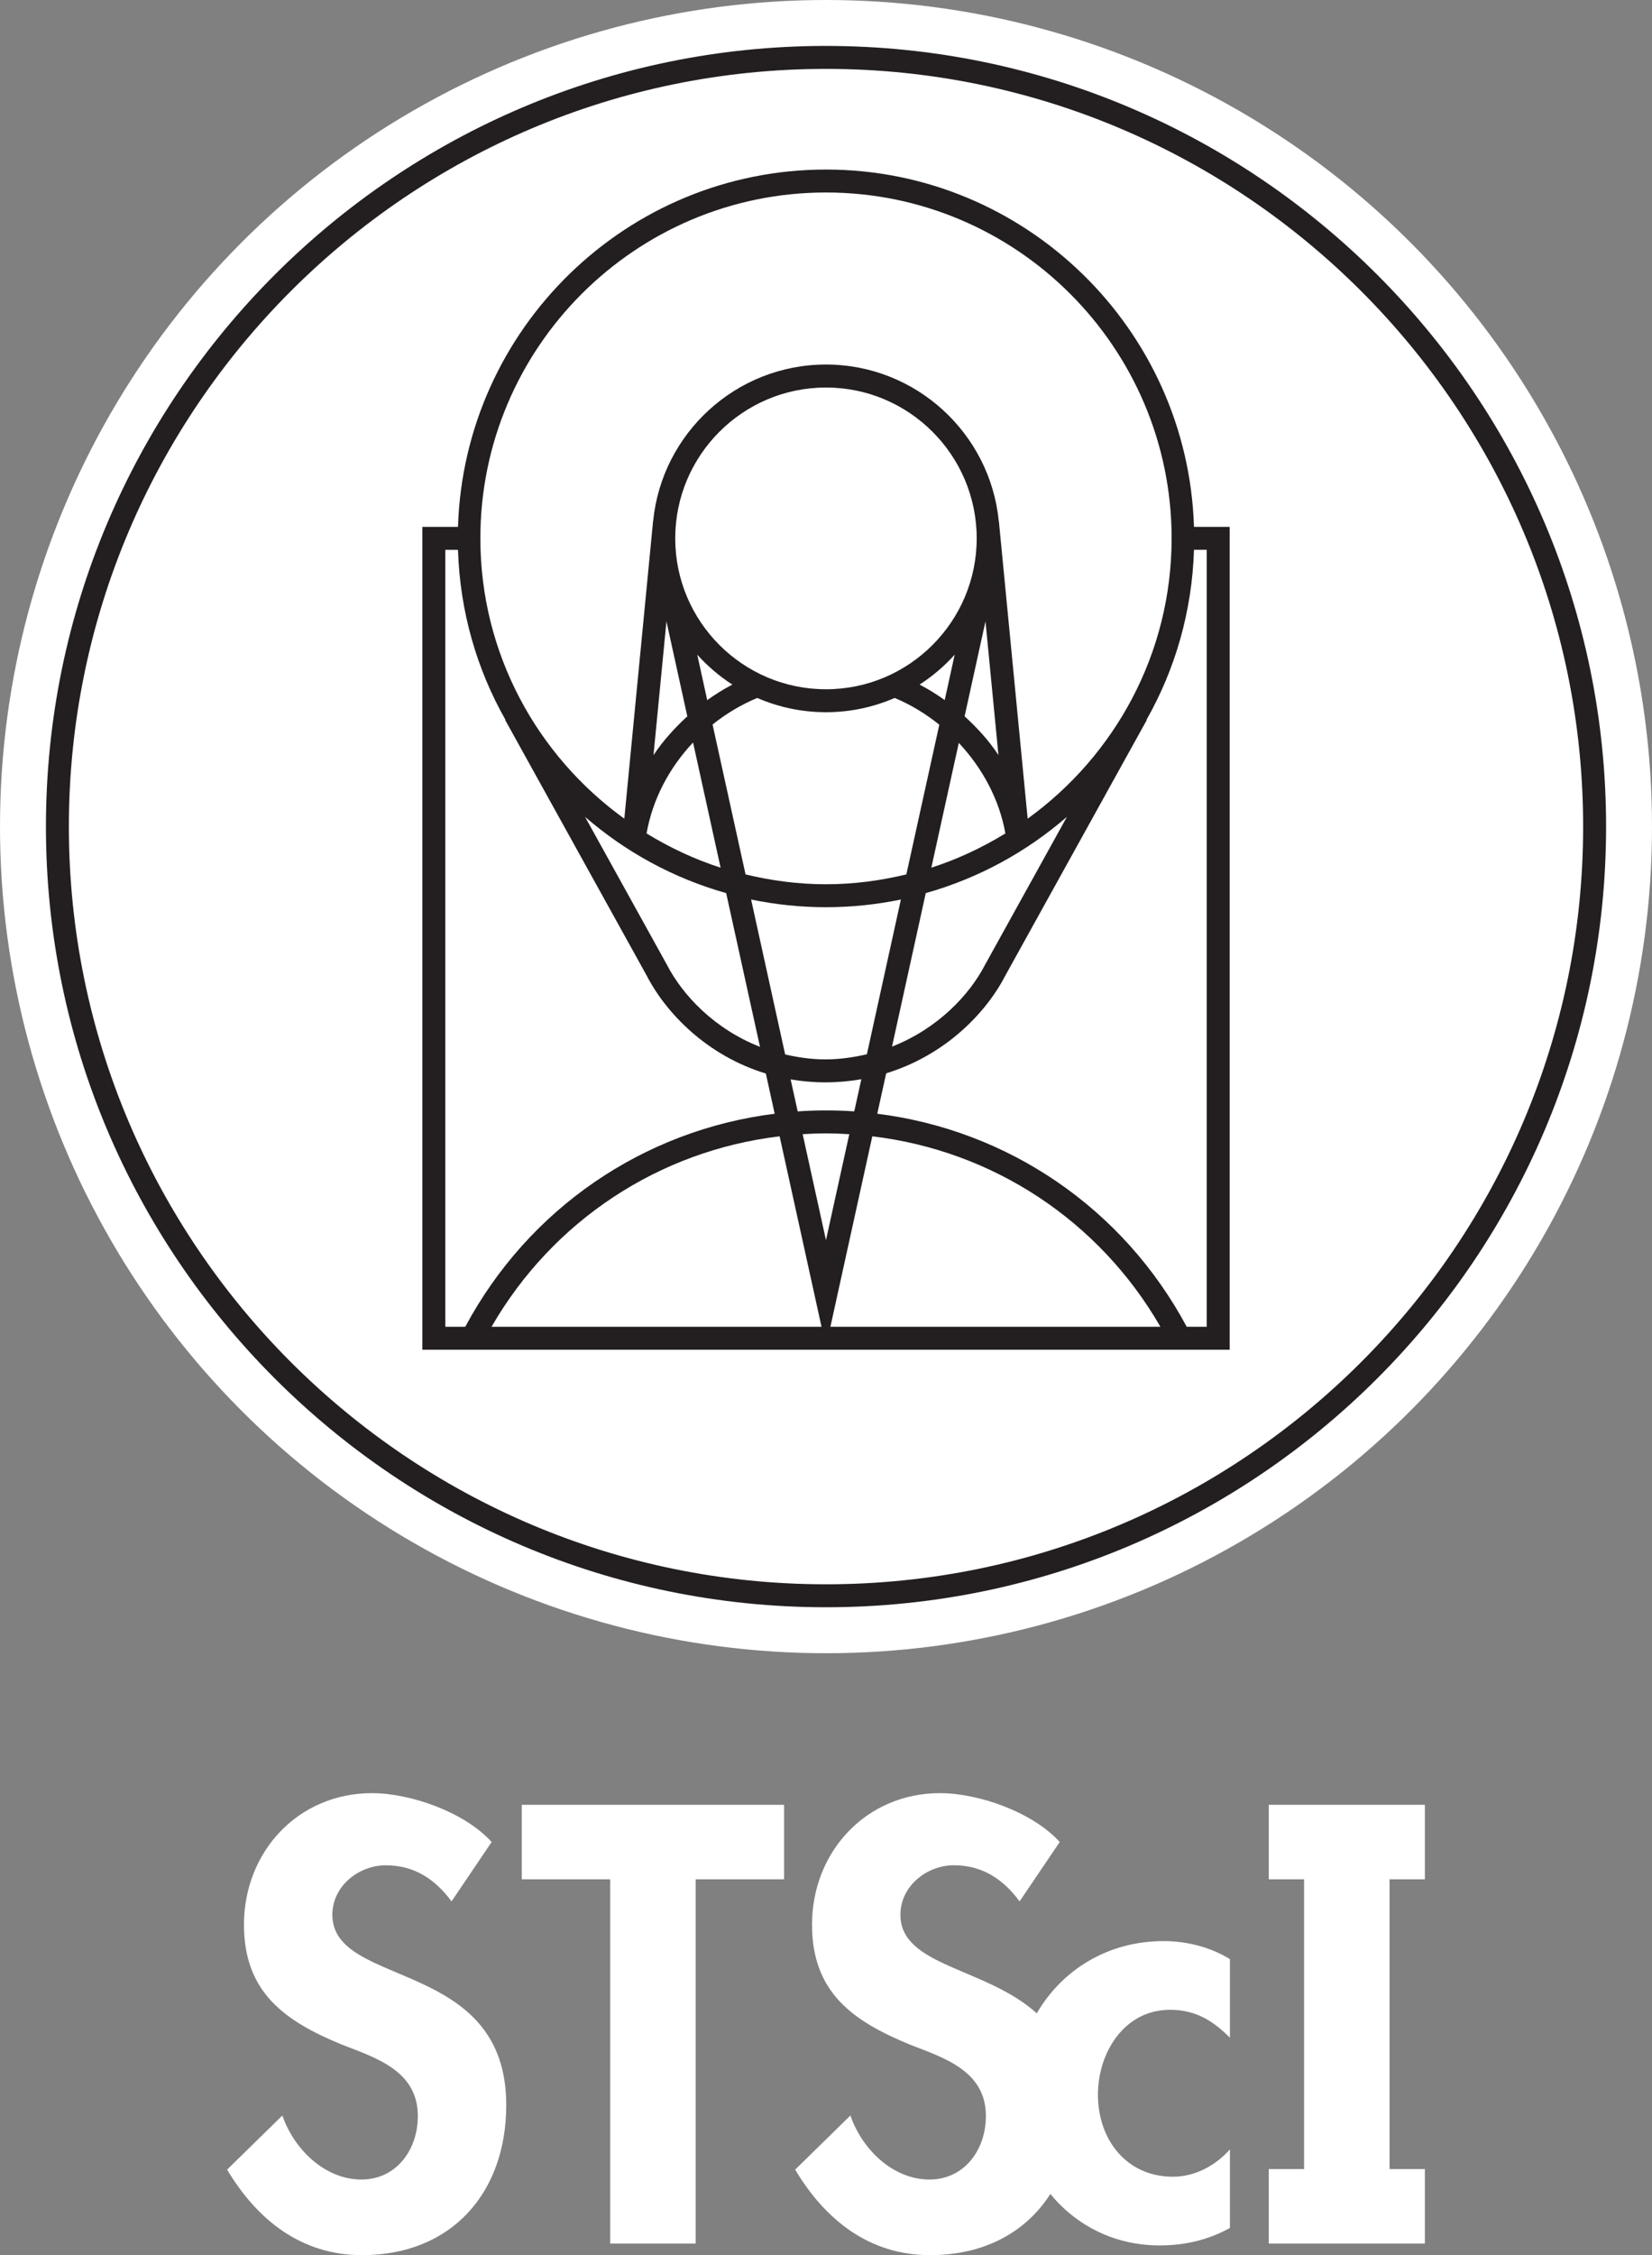<?xml version="1.0" encoding="UTF-8" standalone="no"?>
<!-- Generator: Adobe Illustrator 16.0.4, SVG Export Plug-In . SVG Version: 6.00 Build 0)  -->

<svg
   xmlns:dc="http://purl.org/dc/elements/1.1/"
   xmlns:cc="http://creativecommons.org/ns#"
   xmlns:rdf="http://www.w3.org/1999/02/22-rdf-syntax-ns#"
   xmlns:svg="http://www.w3.org/2000/svg"
   xmlns="http://www.w3.org/2000/svg"
   xmlns:sodipodi="http://sodipodi.sourceforge.net/DTD/sodipodi-0.dtd"
   xmlns:inkscape="http://www.inkscape.org/namespaces/inkscape"
   version="1.1"
   id="Layer_1"
   x="0px"
   y="0px"
   width="72"
   height="98.215"
   viewBox="0 0 72 98.215"
   enable-background="new 0 0 612 792"
   xml:space="preserve"
   inkscape:version="0.91 r13725"
   sodipodi:docname="stsci_sec_combo_mark_white.svg"><rect x="0" y="0" width="72" height="98.215" fill="#808080" stroke="none"/><defs
     id="defs6056" /><sodipodi:namedview
     pagecolor="#ffffff"
     bordercolor="#666666"
     borderopacity="1"
     objecttolerance="10"
     gridtolerance="10"
     guidetolerance="10"
     inkscape:pageopacity="0"
     inkscape:pageshadow="2"
     inkscape:window-width="737"
     inkscape:window-height="480"
     id="namedview6054"
     showgrid="false"
     fit-margin-top="0"
     fit-margin-left="0"
     fit-margin-right="0"
     fit-margin-bottom="0"
     inkscape:zoom="0.2979798"
     inkscape:cx="107.36804"
     inkscape:cy="49.299"
     inkscape:window-x="0"
     inkscape:window-y="0"
     inkscape:window-maximized="0"
     inkscape:current-layer="Layer_1" /><g
     id="g6038"
     transform="translate(-269.925,-347.084)"><path
       d="m 289.604,429.893 c -0.707,-0.963 -1.621,-1.573 -2.863,-1.573 -1.191,0 -2.331,0.913 -2.331,2.155 0,3.219 7.579,1.875 7.579,8.285 0,3.828 -2.385,6.539 -6.286,6.539 -2.636,0 -4.56,-1.52 -5.88,-3.725 l 2.408,-2.357 c 0.507,1.47 1.851,2.788 3.447,2.788 1.519,0 2.458,-1.294 2.458,-2.763 0,-1.977 -1.826,-2.533 -3.319,-3.116 -2.459,-1.013 -4.259,-2.256 -4.259,-5.221 0,-3.168 2.356,-5.727 5.575,-5.727 1.699,0 4.055,0.837 5.219,2.128 l -1.748,2.587 z"
       id="path6040"
       inkscape:connector-curvature="0"
       style="fill:#ffffff" /><path
       d="m 300.245,444.793 -3.725,0 0,-15.863 -3.854,0 0,-3.244 11.432,0 0,3.244 -3.854,0 0,15.863 z"
       id="path6042"
       inkscape:connector-curvature="0"
       style="fill:#ffffff" /><polygon
       points="325.222,444.793 325.222,441.549 326.762,441.549 326.762,428.93 325.222,428.93 325.222,425.686 332.026,425.686 332.026,428.93 330.486,428.93 330.486,441.549 332.026,441.549 332.026,444.793 "
       id="polygon6044"
       style="fill:#ffffff" /><path
       d="m 320.919,434.613 c 1.09,0 1.851,0.454 2.611,1.215 l 0,-3.421 c -0.861,-0.532 -1.901,-0.786 -2.889,-0.786 -2.438,0 -4.43,1.256 -5.53,3.146 -2.228,-2.014 -5.943,-2.037 -5.943,-4.293 0,-1.242 1.141,-2.155 2.331,-2.155 1.243,0 2.154,0.61 2.863,1.573 l 1.749,-2.586 c -1.165,-1.291 -3.521,-2.128 -5.22,-2.128 -3.22,0 -5.575,2.559 -5.575,5.727 0,2.965 1.798,4.208 4.259,5.221 1.492,0.583 3.319,1.14 3.319,3.116 0,1.469 -0.94,2.763 -2.459,2.763 -1.597,0 -2.94,-1.318 -3.446,-2.788 l -2.408,2.357 c 1.318,2.205 3.244,3.725 5.879,3.725 2.379,0 4.188,-1.012 5.243,-2.665 1.12,1.363 2.784,2.241 4.761,2.241 1.088,0 2.103,-0.229 3.066,-0.761 l 0,-3.421 c -0.635,0.71 -1.521,1.19 -2.484,1.19 -2.029,0 -3.269,-1.621 -3.269,-3.573 0,-1.824 1.141,-3.697 3.142,-3.697 z"
       id="path6046"
       inkscape:connector-curvature="0"
       style="fill:#ffffff" /><circle
       cx="305.925"
       cy="383.084"
       r="36"
       id="circle6048"
       style="fill:#ffffff" /><path
       d="m 305.924,417.082 c -18.746,0 -33.997,-15.252 -33.997,-33.998 0,-18.748 15.251,-34 33.997,-34 18.748,0 34,15.252 34,34 0,18.746 -15.252,33.998 -34,33.998 z m 0,-66.998 c -18.195,0 -32.997,14.804 -32.997,33 0,18.195 14.802,32.998 32.997,32.998 18.196,0 33,-14.803 33,-32.998 0,-18.196 -14.804,-33 -33,-33 z"
       id="path6050"
       inkscape:connector-curvature="0"
       style="fill:#231f20" /><path
       d="m 321.963,370.03 c -0.268,-8.624 -7.35,-15.562 -16.039,-15.562 -8.688,0 -15.77,6.938 -16.038,15.562 l -1.553,0 0,35.837 35.185,0 0,-35.837 -1.555,0 z m -16.039,-14.563 c 8.307,0 15.064,6.758 15.064,15.063 0,5.024 -2.482,9.47 -6.274,12.208 l -1.255,-12.963 -0.004,0 c -0.38,-3.82 -3.612,-6.815 -7.531,-6.815 -3.92,0 -7.152,2.995 -7.532,6.815 l -0.003,0 -1.254,12.963 c -3.793,-2.738 -6.274,-7.184 -6.274,-12.208 -10e-4,-8.305 6.756,-15.063 15.063,-15.063 z m 0,45.627 -1.016,-4.615 c 0.337,-0.021 0.675,-0.035 1.016,-0.035 0.341,0 0.679,0.015 1.016,0.035 l -1.016,4.615 z m 2.019,-4.522 c 5.248,0.625 9.888,3.668 12.557,8.295 l -14.383,0 1.826,-8.295 z m -2.213,8.295 -14.382,0 c 2.669,-4.627 7.308,-7.67 12.556,-8.295 l 1.826,8.295 z m 0.194,-9.423 c -0.414,0 -0.825,0.015 -1.233,0.043 l -0.307,-1.393 c 0.482,0.081 0.985,0.128 1.514,0.128 0.009,0 0.019,0 0.028,0 0.537,-0.002 1.049,-0.051 1.539,-0.136 l -0.308,1.4 c -0.408,-0.028 -0.819,-0.042 -1.233,-0.042 z m -0.002,-2.222 c -0.008,0 -0.016,0 -0.024,0 -0.625,0 -1.2,-0.09 -1.753,-0.214 l -1.484,-6.749 c 1.055,0.219 2.146,0.335 3.264,0.335 1.118,0 2.209,-0.116 3.264,-0.335 l -1.482,6.74 c -0.562,0.128 -1.148,0.221 -1.785,0.223 z m -6.951,-19.077 0.91,4.136 c -0.555,0.51 -1.062,1.067 -1.474,1.69 l 0.564,-5.826 z m 1.343,1.451 c 0.45,0.499 0.963,0.938 1.53,1.303 -0.384,0.2 -0.747,0.426 -1.096,0.676 l -0.434,-1.979 z m 2.615,1.885 c 0.919,0.398 1.932,0.621 2.995,0.621 1.064,0 2.076,-0.223 2.995,-0.621 0.702,0.292 1.354,0.689 1.944,1.166 l -1.436,6.519 c -1.126,0.271 -2.296,0.429 -3.504,0.429 -1.208,0 -2.378,-0.158 -3.504,-0.429 l -1.438,-6.529 c 0.589,-0.47 1.24,-0.862 1.948,-1.156 z m 10.512,2.487 c -0.411,-0.623 -0.919,-1.18 -1.475,-1.689 l 0.91,-4.134 0.565,5.823 z m -2.342,-2.394 c -0.349,-0.25 -0.712,-0.476 -1.095,-0.676 0.566,-0.364 1.08,-0.804 1.53,-1.303 l -0.435,1.979 z m 0.614,1.863 c 1.043,1.112 1.773,2.489 2.03,3.944 -1.007,0.615 -2.083,1.124 -3.227,1.491 l 1.197,-5.435 z m 0.78,-8.906 c 0,3.623 -2.946,6.571 -6.569,6.571 -3.623,0 -6.57,-2.948 -6.57,-6.571 0,-3.623 2.947,-6.57 6.57,-6.57 3.623,0 6.569,2.947 6.569,6.57 z m -12.362,8.89 1.2,5.451 c -1.144,-0.367 -2.22,-0.876 -3.226,-1.491 0.26,-1.48 0.983,-2.854 2.026,-3.96 z m 1.443,6.559 1.474,6.695 c -1.978,-0.772 -3.372,-2.244 -4.062,-3.585 l -3.562,-6.431 c 1.76,1.526 3.849,2.672 6.15,3.321 z m 8.699,0 c 2.303,-0.649 4.393,-1.796 6.153,-3.322 l -3.57,6.445 c -0.683,1.322 -2.073,2.786 -4.054,3.562 l 1.471,-6.685 z m -20.94,-14.95 0.553,0 c 0.083,2.685 0.82,5.204 2.069,7.403 l -0.013,0.007 6.162,11.121 c 0.847,1.646 2.63,3.495 5.199,4.277 l 0.386,1.751 c -5.709,0.712 -10.725,4.124 -13.486,9.278 l -0.87,0 0,-33.837 z m 33.185,33.837 -0.872,0 c -2.761,-5.154 -7.778,-8.566 -13.487,-9.278 l 0.389,-1.761 c 2.574,-0.788 4.354,-2.629 5.191,-4.254 l 6.168,-11.135 -0.013,-0.007 c 1.249,-2.199 1.986,-4.719 2.069,-7.403 l 0.555,0 0,33.838 z"
       id="path6052"
       inkscape:connector-curvature="0"
       style="fill:#231f20" /></g></svg>